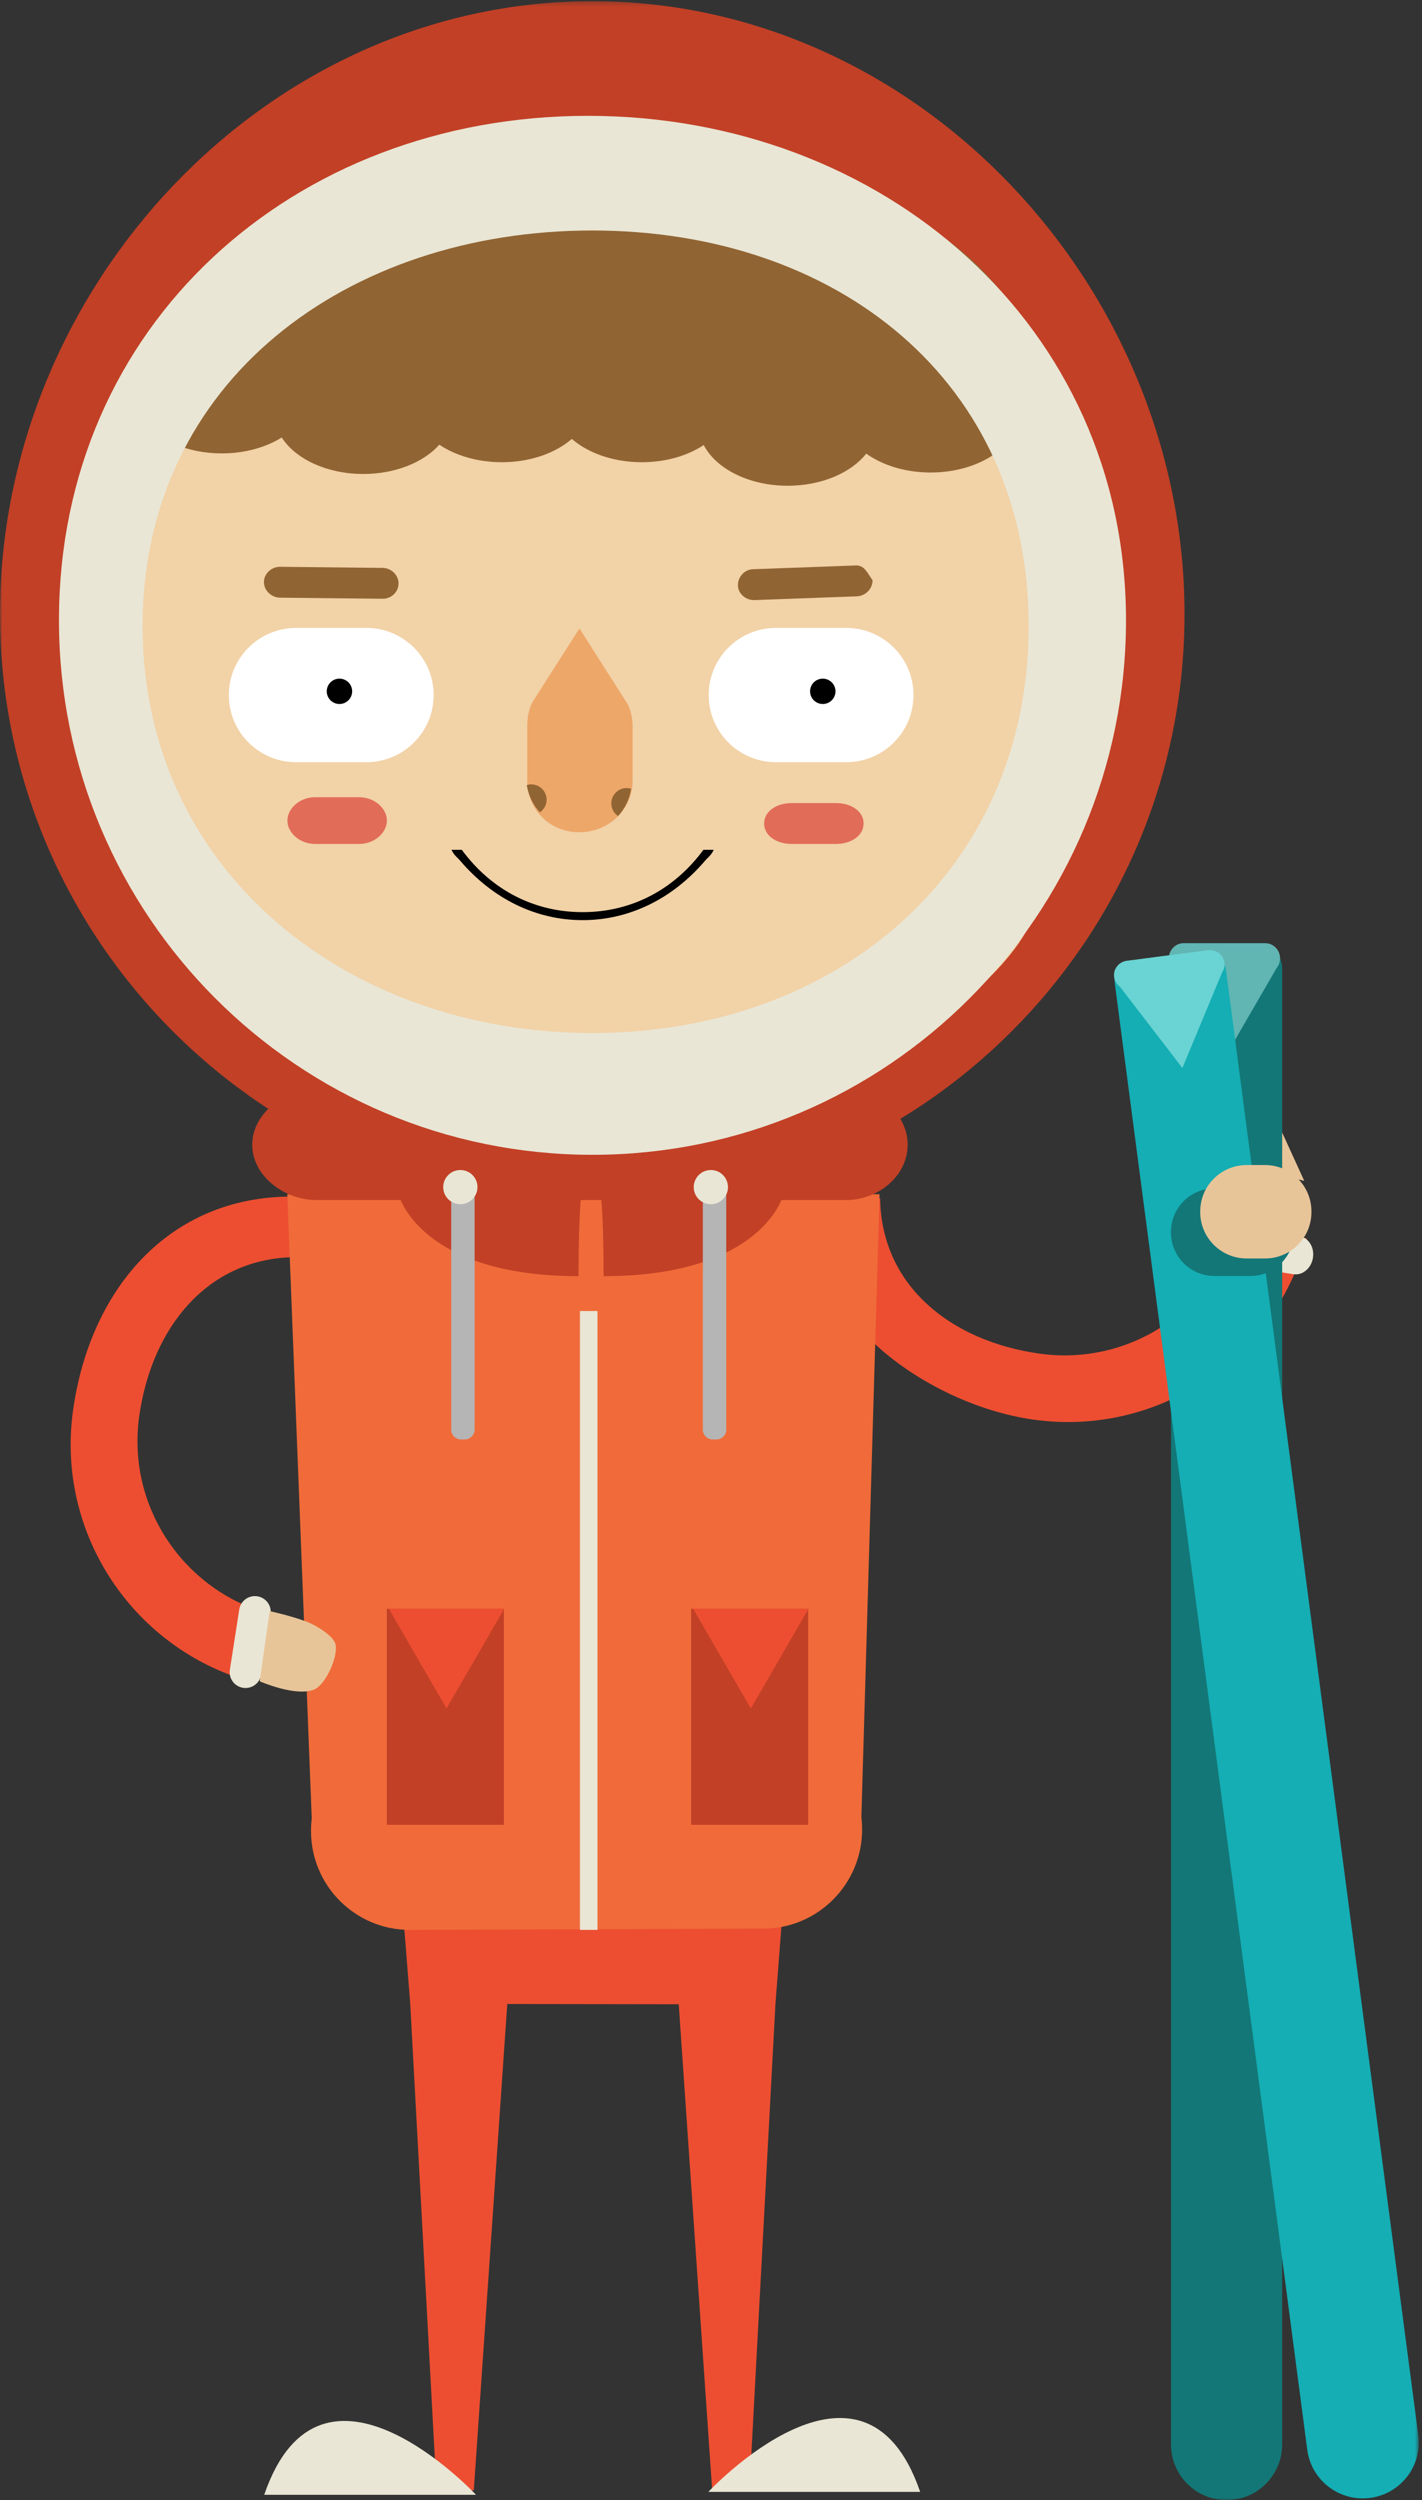 <?xml version="1.0" encoding="UTF-8" standalone="no"?>
<svg width="310px" height="545px" viewBox="0 0 310 545" version="1.1" xmlns="http://www.w3.org/2000/svg" xmlns:xlink="http://www.w3.org/1999/xlink" xmlns:sketch="http://www.bohemiancoding.com/sketch/ns">
    <rect x="0" y="0" width="310" height="545" fill="#333333" stroke="none"/>
    <!-- Generator: Sketch 3.4.4 (17249) - http://www.bohemiancoding.com/sketch -->
    <title>pilot_</title>
    <desc>Created with Sketch.</desc>
    <defs>
        <path id="path-1" d="M0,1.257 L309.298,1.257 L309.298,546 L0,546"></path>
        <path id="path-3" d="M0,1.257 L309.298,1.257 L309.298,546 L0,546 L0,1.257 Z"></path>
    </defs>
    <g id="Welcome" stroke="none" stroke-width="1" fill="none" fill-rule="evenodd" sketch:type="MSPage">
        <g id="advice_" sketch:type="MSArtboardGroup" transform="translate(-282, -117)">
            <g id="pilot_" sketch:type="MSLayerGroup" transform="translate(282, 116)">
                <path d="M57.729,352.534 C39.558,347.035 27.613,328.999 30.36,309.659 C33.107,290.317 45.277,275.291 64.264,275.044 L64.828,261.869 C37.865,261.191 19.82,281.033 15.944,308.324 C12.069,335.612 29.466,361.013 55.556,367.835 L57.729,352.534 Z" id="Fill-1" fill="#ED4E31" sketch:type="MSShapeGroup"></path>
                <path d="M269.547,268.77 C264.035,286.897 245.955,298.814 226.57,296.074 C207.183,293.335 192.122,281.192 191.875,262.25 L191.478,262.232 L189.586,292.863 C197.891,301.186 211.577,308.525 225.231,310.456 C252.584,314.324 278.046,296.966 284.882,270.938 L269.547,268.77 Z" id="Fill-3" fill="#ED4E31" sketch:type="MSShapeGroup"></path>
                <g id="Group-7">
                    <mask id="mask-2" sketch:name="Clip 6" fill="white">
                        <use xlink:href="#path-1"></use>
                    </mask>
                    <g id="Clip-6"></g>
                    <path d="M258.229,134.874 C258.229,206.016 200.422,263.686 129.114,263.686 C57.807,263.686 0,206.016 0,134.874 C0,63.735 57.807,1.257 129.114,1.257 C200.422,1.257 258.229,63.735 258.229,134.874" id="Fill-5" fill="#C24026" sketch:type="MSShapeGroup" mask="url(#mask-2)"></path>
                </g>
                <mask id="mask-4" sketch:name="Clip 9" fill="white">
                    <use xlink:href="#path-3"></use>
                </mask>
                <g id="Clip-9"></g>
                <path d="M154.496,342.79 L97.089,342.79 L97.089,272.79 L154.496,272.79 L154.496,342.79 Z" id="Fill-8" fill="#E5E5E4" sketch:type="MSShapeGroup" mask="url(#mask-4)"></path>
                <path d="M115.986,331.393 L126.426,289.088 L138.634,331.713 L115.986,331.393 Z" id="Fill-10" fill="#000000" sketch:type="MSShapeGroup" mask="url(#mask-4)"></path>
                <path d="M184.352,353.961 L158.451,353.961 L158.451,315.719 L184.352,315.719 L184.352,353.961 Z" id="Fill-11" fill="#E5E5E4" sketch:type="MSShapeGroup" mask="url(#mask-4)"></path>
                <path d="M226.868,99.002 C228.522,92.409 229.534,76.539 214.415,72.761 C203.229,69.964 191.714,77.44 188.694,89.459 C185.677,101.477 192.298,113.487 203.484,116.283" id="Fill-12" fill="#916433" sketch:type="MSShapeGroup" mask="url(#mask-4)"></path>
                <path d="M184.545,329.498 L184.698,321.653" id="Fill-13" fill="#CCCBCB" sketch:type="MSShapeGroup" mask="url(#mask-4)"></path>
                <path d="M107.073,260.974 L95.818,274.881" id="Fill-14" fill="#D5D5D5" sketch:type="MSShapeGroup" mask="url(#mask-4)"></path>
                <path d="M127.703,426.776 L123.252,426.776 L123.252,415.869 L127.703,415.869 L127.703,426.776 Z" id="Fill-15" fill="#545456" sketch:type="MSShapeGroup" mask="url(#mask-4)"></path>
                <path d="M121.773,236.962 L122.323,270.104 L130.603,284.281 L136.701,271.952 L136.701,236.962" id="Fill-16" fill="#E8C599" sketch:type="MSShapeGroup" mask="url(#mask-4)"></path>
                <path d="M129.474,251.975 L129.883,283.698 L136.366,266.268 L136.864,238.981" id="Fill-17" fill="#DABB96" sketch:type="MSShapeGroup" mask="url(#mask-4)"></path>
                <path d="M225.741,86.015 L225.383,98.393 C226.188,170.013 237.208,161.864 225.935,198.972 C218.891,222.162 164.424,250.09 132.11,249.824 C97.228,249.536 45.805,223.775 35.215,198.335 C12.815,144.517 29.584,135.535 29.106,92.779 L225.741,86.015 Z" id="Fill-18" fill="#F2D2A7" sketch:type="MSShapeGroup" mask="url(#mask-4)"></path>
                <path d="M171.026,412.263 L87.363,411.622 L89.434,437.79 L89.434,437.842 L95.178,543.881 L103.289,543.881 L110.587,437.856 L147.966,437.912 L155.262,543.881 L163.373,543.881 L169.05,437.84 L171.026,412.263 Z" id="Fill-19" fill="#ED4E31" sketch:type="MSShapeGroup" mask="url(#mask-4)"></path>
                <path d="M103.774,544.85 C103.774,544.85 70.007,508.615 57.6,544.85" id="Fill-20" fill="#E9E6D5" sketch:type="MSShapeGroup" mask="url(#mask-4)"></path>
                <path d="M154.423,544.21 C154.423,544.21 188.19,507.972 200.597,544.21" id="Fill-21" fill="#E9E6D5" sketch:type="MSShapeGroup" mask="url(#mask-4)"></path>
                <path d="M111.121,53.881 L111.121,51.335 L122.602,51.335 L122.602,53.881" id="Fill-22" fill="#F7B817" sketch:type="MSShapeGroup" mask="url(#mask-4)"></path>
                <path d="M84.343,179.881 C84.343,182.536 81.646,184.972 78.319,184.972 L68.683,184.972 C65.357,184.972 62.659,182.536 62.659,179.881 C62.659,177.226 65.357,174.79 68.683,174.79 L78.319,174.79 C81.646,174.79 84.343,177.226 84.343,179.881" id="Fill-23" fill="#E16C58" sketch:type="MSShapeGroup" mask="url(#mask-4)"></path>
                <path d="M188.266,180.517 C188.266,183.172 185.569,184.972 182.242,184.972 L172.605,184.972 C169.278,184.972 166.581,183.172 166.581,180.517 C166.581,177.862 169.278,176.063 172.605,176.063 L182.242,176.063 C185.569,176.063 188.266,177.862 188.266,180.517" id="Fill-24" fill="#E16C58" sketch:type="MSShapeGroup" mask="url(#mask-4)"></path>
                <path d="M199.146,152.517 C199.146,160.602 192.577,167.154 184.475,167.154 L169.166,167.154 C161.064,167.154 154.495,160.602 154.495,152.517 C154.495,144.433 161.064,137.881 169.166,137.881 L184.475,137.881 C192.577,137.881 199.146,144.433 199.146,152.517" id="Fill-25" fill="#FFFFFF" sketch:type="MSShapeGroup" mask="url(#mask-4)"></path>
                <path d="M182.139,151.703 C182.139,153.229 180.899,154.466 179.368,154.466 C177.838,154.466 176.598,153.229 176.598,151.703 C176.598,150.177 177.838,148.939 179.368,148.939 C180.899,148.939 182.139,150.177 182.139,151.703" id="Fill-26" fill="#000000" sketch:type="MSShapeGroup" mask="url(#mask-4)"></path>
                <path d="M94.537,152.517 C94.537,160.602 87.968,167.154 79.866,167.154 L64.557,167.154 C56.455,167.154 49.886,160.602 49.886,152.517 C49.886,144.433 56.455,137.881 64.557,137.881 L79.866,137.881 C87.968,137.881 94.537,144.433 94.537,152.517" id="Fill-27" fill="#FFFFFF" sketch:type="MSShapeGroup" mask="url(#mask-4)"></path>
                <path d="M76.771,151.703 C76.771,153.229 75.531,154.466 74,154.466 C72.471,154.466 71.231,153.229 71.231,151.703 C71.231,150.177 72.471,148.939 74,148.939 C75.531,148.939 76.771,150.177 76.771,151.703" id="Fill-28" fill="#000000" sketch:type="MSShapeGroup" mask="url(#mask-4)"></path>
                <path d="M153.355,186.245 C146.791,195.154 137.412,199.842 127.012,199.842 C116.612,199.842 107.233,195.154 100.668,186.245 L98.423,186.245 C99.026,187.517 99.657,187.846 100.316,188.621 C107.438,196.986 116.918,201.585 127.012,201.585 C137.105,201.585 146.586,196.989 153.708,188.625 C154.367,187.849 154.999,187.517 155.602,186.245 L153.355,186.245 Z" id="Fill-29" fill="#000000" sketch:type="MSShapeGroup" mask="url(#mask-4)"></path>
                <path d="M136.863,154.543 L126.32,137.995 L116.088,154.03 C115.287,155.6 114.948,157.376 114.948,159.259 L114.948,171.161 C114.948,177.534 119.877,182.426 126.263,182.426 L126.268,182.426 C132.653,182.426 137.911,177.534 137.911,171.161 L137.911,159.259 C137.911,157.579 137.51,155.983 136.863,154.543" id="Fill-30" fill="#EDA769" sketch:type="MSShapeGroup" mask="url(#mask-4)"></path>
                <path d="M115.817,171.991 C115.476,171.991 115.147,172.042 114.837,172.136 C115.189,174.409 116.207,176.463 117.684,178.094 C118.573,177.493 119.16,176.477 119.16,175.326 C119.16,173.484 117.662,171.991 115.817,171.991" id="Fill-31" fill="#916433" sketch:type="MSShapeGroup" mask="url(#mask-4)"></path>
                <path d="M136.612,172.793 C136.953,172.793 137.281,172.844 137.591,172.937 C137.239,175.211 136.222,177.265 134.745,178.894 C133.854,178.295 133.269,177.279 133.269,176.127 C133.269,174.286 134.765,172.793 136.612,172.793" id="Fill-32" fill="#916433" sketch:type="MSShapeGroup" mask="url(#mask-4)"></path>
                <path d="M86.882,128.214 C86.882,130.063 85.279,131.546 83.425,131.527 L61.044,131.289 C59.19,131.267 57.541,129.752 57.541,127.903 L57.541,127.87 C57.541,126.019 59.23,124.538 61.082,124.557 L83.423,124.796 C85.276,124.815 86.882,126.331 86.882,128.179 L86.882,128.214 Z" id="Fill-33" fill="#916433" sketch:type="MSShapeGroup" mask="url(#mask-4)"></path>
                <path d="M190.216,127.524 C190.216,129.371 188.662,130.925 186.811,130.995 L164.488,131.814 C162.636,131.883 160.874,130.441 160.874,128.593 L160.874,128.56 C160.874,126.711 162.298,125.158 164.15,125.089 L186.536,124.267 C188.389,124.199 188.94,125.643 190.216,127.489 L190.216,127.524 Z" id="Fill-34" fill="#916433" sketch:type="MSShapeGroup" mask="url(#mask-4)"></path>
                <path d="M226.815,85.257 C221.362,48.261 175.933,34.477 131.074,34.477 C88.08,34.477 43.491,47.759 35.84,76.374 C31.617,78.815 28.928,82.46 28.928,86.538 C28.928,93.883 37.63,99.838 48.364,99.838 C53.395,99.838 57.965,98.52 61.416,96.373 C64.425,101.054 71.252,104.325 79.203,104.325 C86.23,104.325 92.366,101.765 95.781,97.942 C99.288,100.301 104.094,101.761 109.401,101.761 C115.596,101.761 121.1,99.771 124.66,96.682 C128.219,99.771 133.724,101.761 139.918,101.761 C145.164,101.761 149.918,100.332 153.414,98.018 C156.084,103.183 163.262,106.889 171.721,106.889 C179.126,106.889 185.561,104.055 188.842,99.885 C192.381,102.418 197.356,104.004 202.883,104.004 C213.616,104.004 222.317,98.05 222.317,90.704 C222.317,88.694 221.647,86.797 220.481,85.089 L226.815,85.257 Z" id="Fill-35" fill="#916433" sketch:type="MSShapeGroup" mask="url(#mask-4)"></path>
                <path d="M153.22,256.245 C153.22,259.76 150.363,262.608 146.841,262.608 L111.121,262.608 C107.599,262.608 104.742,259.76 104.742,256.245 C104.742,252.729 107.599,249.881 111.121,249.881 L146.841,249.881 C150.363,249.881 153.22,252.729 153.22,256.245" id="Fill-36" fill="#ED4E31" sketch:type="MSShapeGroup" mask="url(#mask-4)"></path>
                <path d="M187.784,397.093 L191.745,261.335 L62.63,261.335 L67.96,397.415 C67.855,398.277 67.8,399.281 67.8,400.171 C67.8,412.029 77.436,421.707 89.322,421.707 L166.421,421.418 C178.308,421.418 187.944,411.693 187.944,399.834 C187.944,398.944 187.89,397.955 187.784,397.093" id="Fill-37" fill="#F06B39" sketch:type="MSShapeGroup" mask="url(#mask-4)"></path>
                <path d="M197.87,250.556 C197.87,257.234 191.618,262.609 184.331,262.609 L69.08,262.609 C61.793,262.609 54.989,257.234 54.989,250.556 L54.989,250.541 C54.989,243.864 61.793,238.427 69.08,238.427 L184.331,238.427 C191.618,238.427 197.87,243.864 197.87,250.541 L197.87,250.556 Z" id="Fill-38" fill="#C24026" sketch:type="MSShapeGroup" mask="url(#mask-4)"></path>
                <path d="M85.607,238.701 C85.607,242.766 82.302,246.062 78.227,246.062 L68.748,246.062 C64.672,246.062 61.368,242.766 61.368,238.701 L61.368,238.151 C61.368,234.086 64.672,230.79 68.748,230.79 L78.227,230.79 C82.302,230.79 85.607,234.086 85.607,238.151 L85.607,238.701 Z" id="Fill-39" fill="#C24026" sketch:type="MSShapeGroup" mask="url(#mask-4)"></path>
                <path d="M197.87,238.7 C197.87,242.766 194.566,246.062 190.49,246.062 L177.184,246.062 C173.108,246.062 169.804,242.766 169.804,238.7 L169.804,238.152 C169.804,234.086 173.108,230.79 177.184,230.79 L190.49,230.79 C194.566,230.79 197.87,234.086 197.87,238.152 L197.87,238.7 Z" id="Fill-40" fill="#C24026" sketch:type="MSShapeGroup" mask="url(#mask-4)"></path>
                <path d="M129.115,226.196 C75.773,226.196 31.085,190.892 31.085,137.449 C31.085,84.007 75.773,51.245 129.115,51.245 C182.457,51.245 224.252,84.007 224.252,137.449 C224.252,190.892 182.457,226.196 129.115,226.196 M128.152,26.251 C63.917,26.251 12.854,71.853 12.854,136.209 C12.854,200.566 64.927,252.738 129.162,252.738 C193.397,252.738 245.471,200.566 245.471,136.209 C245.471,71.853 192.387,26.251 128.152,26.251" id="Fill-41" fill="#E9E6D5" sketch:type="MSShapeGroup" mask="url(#mask-4)"></path>
                <path d="M87.09,261.886 C87.09,261.886 91.91,279.195 126.126,279.195 C126.126,258.041 127.57,256.598 127.57,256.598" id="Fill-42" fill="#C24026" sketch:type="MSShapeGroup" mask="url(#mask-4)"></path>
                <path d="M170.618,261.886 C170.618,261.886 165.799,279.195 131.582,279.195 C131.582,258.041 130.136,256.598 130.136,256.598" id="Fill-43" fill="#C24026" sketch:type="MSShapeGroup" mask="url(#mask-4)"></path>
                <path d="M103.467,312.653 C103.467,313.833 102.507,314.79 101.325,314.79 L100.506,314.79 C99.322,314.79 98.364,313.833 98.364,312.653 L98.364,259.653 C98.364,258.475 99.322,257.518 100.506,257.518 L101.325,257.518 C102.507,257.518 103.467,258.475 103.467,259.653 L103.467,312.653 Z" id="Fill-44" fill="#B5B5B5" sketch:type="MSShapeGroup" mask="url(#mask-4)"></path>
                <path d="M158.323,312.653 C158.323,313.833 157.363,314.79 156.181,314.79 L155.362,314.79 C154.179,314.79 153.22,313.833 153.22,312.653 L153.22,259.653 C153.22,258.475 154.179,257.518 155.362,257.518 L156.181,257.518 C157.363,257.518 158.323,258.475 158.323,259.653 L158.323,312.653 Z" id="Fill-45" fill="#B5B5B5" sketch:type="MSShapeGroup" mask="url(#mask-4)"></path>
                <path d="M130.257,421.699 L126.43,421.699 L126.43,286.79 L130.257,286.79 L130.257,421.699 Z" id="Fill-46" fill="#E9E6D5" sketch:type="MSShapeGroup" mask="url(#mask-4)"></path>
                <path d="M104.091,259.782 C104.091,261.84 102.418,263.508 100.357,263.508 C98.294,263.508 96.622,261.84 96.622,259.782 C96.622,257.725 98.294,256.055 100.357,256.055 C102.418,256.055 104.091,257.725 104.091,259.782" id="Fill-47" fill="#E9E6D5" sketch:type="MSShapeGroup" mask="url(#mask-4)"></path>
                <path d="M158.702,259.782 C158.702,261.84 157.03,263.508 154.968,263.508 C152.905,263.508 151.234,261.84 151.234,259.782 C151.234,257.725 152.905,256.055 154.968,256.055 C157.03,256.055 158.702,257.725 158.702,259.782" id="Fill-48" fill="#E9E6D5" sketch:type="MSShapeGroup" mask="url(#mask-4)"></path>
                <path d="M56.936,366.056 C56.642,367.936 54.877,369.222 52.993,368.93 C51.108,368.637 49.817,366.878 50.111,364.996 L52.16,351.855 C52.453,349.974 54.22,348.687 56.103,348.98 C57.988,349.271 59.278,351.033 58.985,352.912 L56.936,366.056 Z" id="Fill-49" fill="#E9E6D5" sketch:type="MSShapeGroup" mask="url(#mask-4)"></path>
                <path d="M283.26,270.475 C285.257,270.785 286.587,272.891 286.23,275.181 C285.873,277.471 283.965,279.076 281.968,278.765 L268.008,276.598 C266.011,276.287 264.682,274.181 265.038,271.892 C265.395,269.603 267.304,268 269.301,268.31 L283.26,270.475 Z" id="Fill-50" fill="#E9E6D5" sketch:type="MSShapeGroup" mask="url(#mask-4)"></path>
                <path d="M58.79,352.206 C58.79,352.206 63.671,353.284 66.924,354.548 C68.769,355.266 72.691,357.522 73.142,359.447 C73.765,362.107 70.991,368.315 68.444,369.323 C64.389,370.927 56.616,367.508 56.616,367.508 L58.79,352.206 Z" id="Fill-51" fill="#E8C599" sketch:type="MSShapeGroup" mask="url(#mask-4)"></path>
                <path d="M176.183,398.79 L150.669,398.79 L150.669,351.699 L176.183,351.699 L176.183,398.79 Z" id="Fill-52" fill="#C24026" sketch:type="MSShapeGroup" mask="url(#mask-4)"></path>
                <path d="M109.846,398.79 L84.331,398.79 L84.331,351.699 L109.846,351.699 L109.846,398.79 Z" id="Fill-53" fill="#C24026" sketch:type="MSShapeGroup" mask="url(#mask-4)"></path>
                <path d="M255.119,209.154 C254.811,209.154 255.278,210.882 255.278,212.049 L255.278,533.823 C255.278,540.548 260.654,546 267.396,546 C274.138,546 279.517,540.549 279.517,533.823 L279.517,212.049 C279.517,210.882 278.889,209.154 278.582,209.154 L255.119,209.154 Z" id="Fill-54" fill="#137777" sketch:type="MSShapeGroup" mask="url(#mask-4)"></path>
                <path d="M278.316,212.014 C278.778,211.457 279.058,210.668 279.058,209.891 C279.058,208.119 277.619,206.608 275.845,206.608 L258.016,206.608 C256.241,206.608 254.804,208.119 254.804,209.891 C254.804,210.785 255.172,211.632 255.765,212.213 L266.971,231.598 L278.316,212.014 Z" id="Fill-55" fill="#61B5B3" sketch:type="MSShapeGroup" mask="url(#mask-4)"></path>
                <path d="M243.039,212.721 C242.859,213.713 242.957,214.826 243.109,215.985 L284.986,535.031 C285.861,541.702 291.991,546.401 298.676,545.526 C305.36,544.654 310.069,538.539 309.194,531.871 L267.316,212.821 C267.164,211.663 266.733,210.594 266.303,209.68 L243.039,212.721 Z" id="Fill-56" fill="#14AEB4" sketch:type="MSShapeGroup" mask="url(#mask-4)"></path>
                <path d="M266.458,212.897 C266.845,212.288 267.036,211.603 266.934,210.832 C266.704,209.075 265.098,207.899 263.339,208.128 L245.661,210.438 C243.902,210.669 242.654,212.218 242.885,213.974 C243.003,214.861 243.47,215.585 244.133,216.084 L257.763,233.82 L266.458,212.897 Z" id="Fill-57" fill="#6AD3D3" sketch:type="MSShapeGroup" mask="url(#mask-4)"></path>
                <path d="M282.067,269.699 C282.067,274.921 277.824,279.154 272.59,279.154 L264.755,279.154 C259.52,279.154 255.277,274.921 255.277,269.699 L255.277,269.517 C255.277,264.296 259.52,260.063 264.755,260.063 L272.59,260.063 C277.824,260.063 282.067,264.296 282.067,269.517 L282.067,269.699 Z" id="Fill-58" fill="#137777" sketch:type="MSShapeGroup" mask="url(#mask-4)"></path>
                <path d="M285.895,265.241 C285.895,270.817 281.365,275.336 275.777,275.336 L271.774,275.336 C266.186,275.336 261.656,270.817 261.656,265.241 L261.656,265.066 C261.656,259.491 266.186,254.972 271.774,254.972 L275.777,254.972 C281.365,254.972 285.895,259.491 285.895,265.066 L285.895,265.241 Z" id="Fill-59" fill="#E8C599" sketch:type="MSShapeGroup" mask="url(#mask-4)"></path>
                <path d="M284.335,258.431 L279.516,247.885 L279.516,257.198 L284.335,258.431 Z" id="Fill-60" fill="#E8C599" sketch:type="MSShapeGroup" mask="url(#mask-4)"></path>
                <path d="M109.917,351.699 L97.344,373.427 L84.769,351.699 L109.917,351.699 Z" id="Fill-61" fill="#ED4E31" sketch:type="MSShapeGroup" mask="url(#mask-4)"></path>
                <path d="M176.255,351.699 L163.681,373.427 L151.107,351.699 L176.255,351.699 Z" id="Fill-62" fill="#ED4E31" sketch:type="MSShapeGroup" mask="url(#mask-4)"></path>
            </g>
        </g>
    </g>
</svg>
